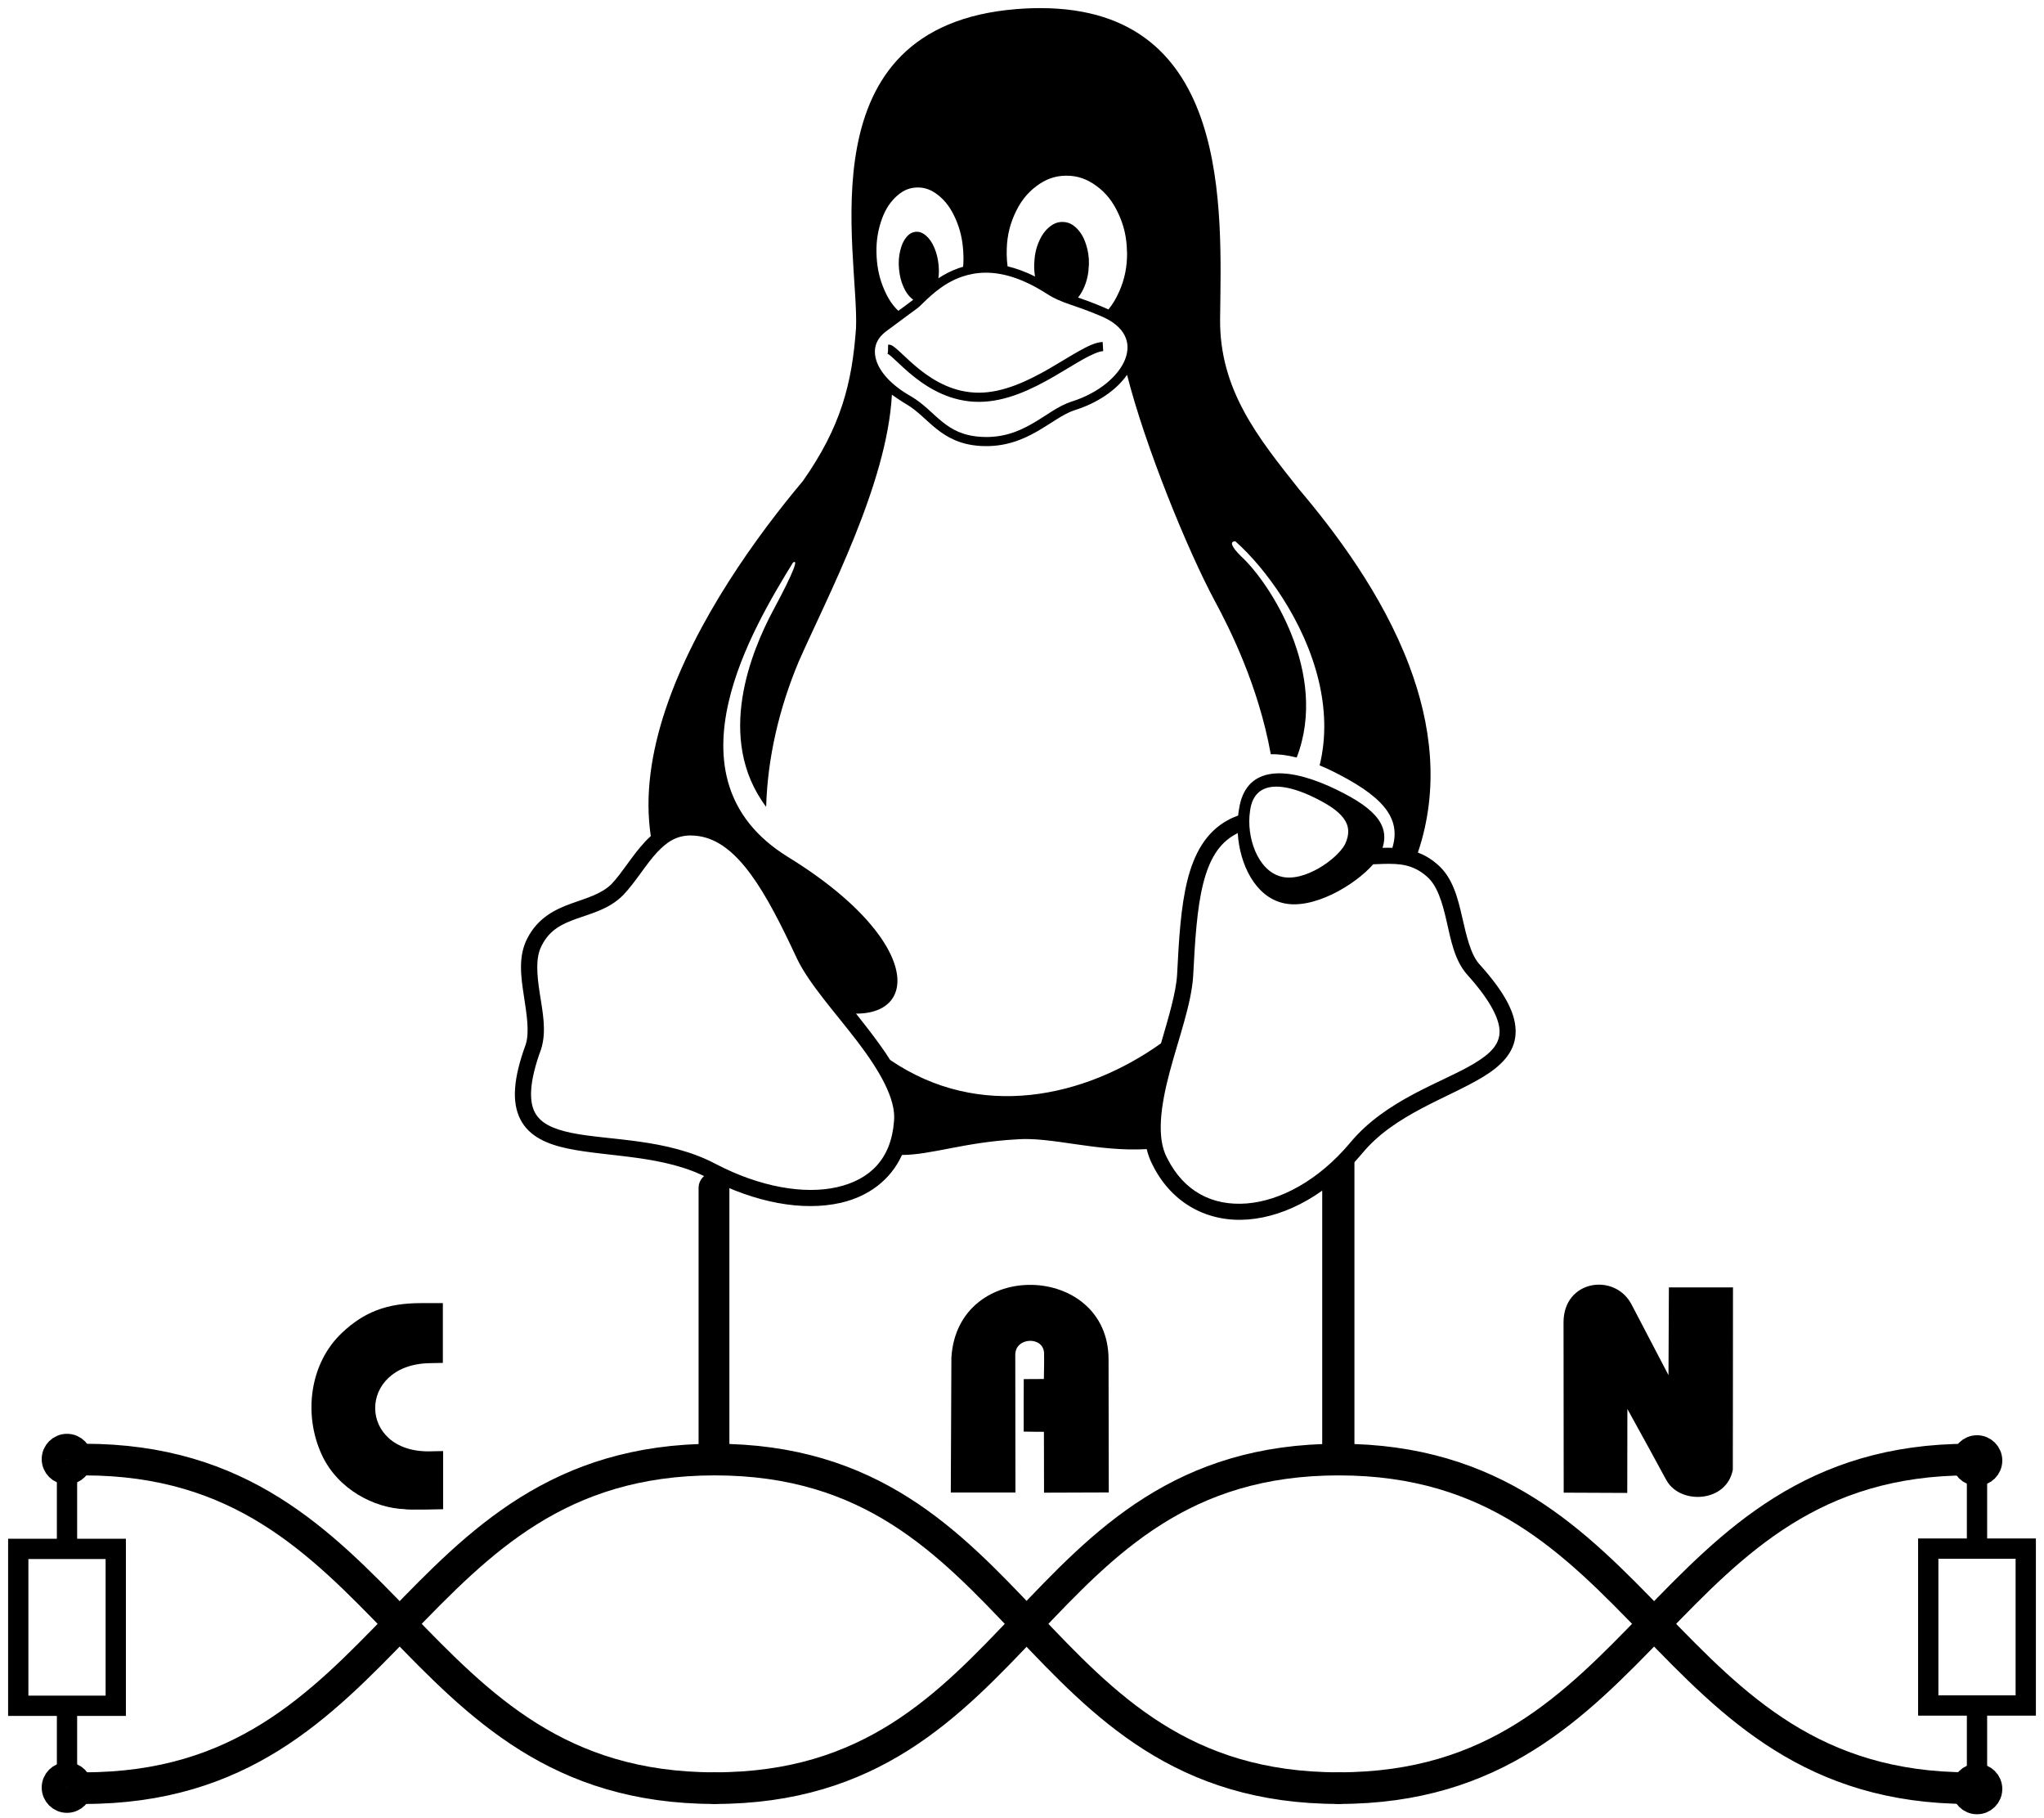 <?xml version="1.0" encoding="UTF-8" standalone="no"?>
<!-- Created with Inkscape (http://www.inkscape.org/) -->

<svg
   xmlns:dc="http://purl.org/dc/elements/1.1/"
   xmlns:cc="http://creativecommons.org/ns#"
   xmlns:rdf="http://www.w3.org/1999/02/22-rdf-syntax-ns#"
   xmlns:svg="http://www.w3.org/2000/svg"
   xmlns="http://www.w3.org/2000/svg"
   xmlns:xlink="http://www.w3.org/1999/xlink"
   xmlns:sodipodi="http://sodipodi.sourceforge.net/DTD/sodipodi-0.dtd"
   xmlns:inkscape="http://www.inkscape.org/namespaces/inkscape"
   width="251.973"
   height="224.047"
   id="svg2"
   sodipodi:version="0.32"
   inkscape:version="0.91 r13725"
   sodipodi:docname="SocketCAN-logo-bw.svg"
   inkscape:output_extension="org.inkscape.output.svg.inkscape"
   version="1.0"
   inkscape:export-filename="/home/hartko/pics/Tux/SocketCAN-test-yellow-CiA-Logo-60dpi.png"
   inkscape:export-xdpi="60"
   inkscape:export-ydpi="60">
  <title
     id="title14415">SocketCAN Logo (black &amp; white remix)</title>
  <defs
     id="defs4">
    <inkscape:perspective
       sodipodi:type="inkscape:persp3d"
       inkscape:vp_x="0 : 526.18109 : 1"
       inkscape:vp_y="0 : 1000 : 0"
       inkscape:vp_z="744.09448 : 526.18109 : 1"
       inkscape:persp3d-origin="372.04724 : 350.78739 : 1"
       id="perspective10" />
    <radialGradient
       r="165.383"
       fy="352.448"
       fx="183.535"
       cy="352.448"
       cx="183.535"
       gradientTransform="matrix(0.233,0,0,0.113,276.09,123.643)"
       gradientUnits="userSpaceOnUse"
       id="r1"
       xlink:href="#l1" />
    <radialGradient
       id="radialGradient4228"
       r="165.383"
       fy="352.448"
       fx="183.535"
       cy="352.448"
       cx="183.535"
       gradientTransform="matrix(1,0,0,0.284,0,252.516)"
       gradientUnits="userSpaceOnUse"
       xlink:href="#l1" />
    <radialGradient
       id="radialGradient4226"
       r="165.383"
       fy="352.448"
       fx="183.535"
       cy="352.448"
       cx="183.535"
       gradientTransform="matrix(1,0,0,0.284,0,252.516)"
       gradientUnits="userSpaceOnUse"
       xlink:href="#l1" />
    <radialGradient
       id="radialGradient4224"
       gradientUnits="userSpaceOnUse"
       gradientTransform="matrix(1,0,0,0.284,0,252.516)"
       r="165.383"
       fy="352.448"
       fx="183.535"
       cy="352.448"
       cx="183.535"
       xlink:href="#l1" />
    <marker
       id="marker4220"
       orient="auto"
       markerHeight="3"
       markerWidth="4"
       markerUnits="strokeWidth"
       refY="5"
       refX="10"
       viewBox="0 0 10 10">
      <path
         id="path4222"
         d="M 10,0 0,5 10,10 10,0 z"
         inkscape:connector-curvature="0" />
    </marker>
    <marker
       id="marker4216"
       orient="auto"
       markerHeight="3"
       markerWidth="4"
       markerUnits="strokeWidth"
       refY="5"
       refX="0"
       viewBox="0 0 10 10">
      <path
         id="path4218"
         d="M 0,0 10,5 0,10 0,0 z"
         inkscape:connector-curvature="0" />
    </marker>
    <linearGradient
       id="l1">
      <stop
         id="stop4212"
         offset="0"
         style="stop-color:#000000;stop-opacity:0.502" />
      <stop
         id="stop4214"
         offset="1"
         style="stop-color:#000000;stop-opacity:0" />
    </linearGradient>
    <inkscape:perspective
       id="perspective5989"
       inkscape:persp3d-origin="167.02499 : 131.09667 : 1"
       inkscape:vp_z="334.04999 : 196.645 : 1"
       inkscape:vp_y="0 : 1000 : 0"
       inkscape:vp_x="0 : 196.645 : 1"
       sodipodi:type="inkscape:persp3d" />
    <radialGradient
       inkscape:collect="always"
       xlink:href="#l1"
       id="radialGradient6893"
       gradientUnits="userSpaceOnUse"
       gradientTransform="matrix(1,0,0,0.284,0,252.516)"
       cx="183.535"
       cy="352.448"
       fx="183.535"
       fy="352.448"
       r="165.383" />
    <radialGradient
       inkscape:collect="always"
       xlink:href="#l1"
       id="radialGradient11178"
       gradientUnits="userSpaceOnUse"
       gradientTransform="matrix(1,0,0,0.284,0,252.516)"
       cx="183.535"
       cy="352.448"
       fx="183.535"
       fy="352.448"
       r="165.383" />
    <radialGradient
       inkscape:collect="always"
       xlink:href="#l1"
       id="radialGradient11180"
       gradientUnits="userSpaceOnUse"
       gradientTransform="matrix(1,0,0,0.284,0,252.516)"
       cx="183.535"
       cy="352.448"
       fx="183.535"
       fy="352.448"
       r="165.383" />
    <linearGradient
       inkscape:collect="always"
       xlink:href="#1"
       id="linearGradient11182"
       gradientUnits="userSpaceOnUse"
       x1="137.742"
       y1="108.994"
       x2="203.998"
       y2="108.994" />
    <linearGradient
       inkscape:collect="always"
       xlink:href="#2"
       id="linearGradient11184"
       gradientUnits="userSpaceOnUse"
       x1="137.693"
       y1="108.988"
       x2="203.953"
       y2="108.988" />
    <linearGradient
       inkscape:collect="always"
       xlink:href="#3"
       id="linearGradient11186"
       gradientUnits="userSpaceOnUse"
       x1="137.645"
       y1="108.983"
       x2="203.909"
       y2="108.983" />
    <linearGradient
       inkscape:collect="always"
       xlink:href="#4"
       id="linearGradient11188"
       gradientUnits="userSpaceOnUse"
       x1="137.596"
       y1="108.978"
       x2="203.865"
       y2="108.978" />
    <linearGradient
       inkscape:collect="always"
       xlink:href="#5"
       id="linearGradient11190"
       gradientUnits="userSpaceOnUse"
       x1="137.548"
       y1="108.973"
       x2="203.822"
       y2="108.973" />
    <linearGradient
       inkscape:collect="always"
       xlink:href="#6"
       id="linearGradient11192"
       gradientUnits="userSpaceOnUse"
       x1="137.499"
       y1="108.968"
       x2="203.779"
       y2="108.968" />
    <linearGradient
       inkscape:collect="always"
       xlink:href="#7"
       id="linearGradient11194"
       gradientUnits="userSpaceOnUse"
       x1="137.451"
       y1="108.964"
       x2="203.737"
       y2="108.964" />
    <linearGradient
       inkscape:collect="always"
       xlink:href="#8"
       id="linearGradient11196"
       gradientUnits="userSpaceOnUse"
       x1="137.403"
       y1="108.96"
       x2="203.696"
       y2="108.96" />
    <linearGradient
       inkscape:collect="always"
       xlink:href="#9"
       id="linearGradient11198"
       gradientUnits="userSpaceOnUse"
       x1="137.354"
       y1="108.956"
       x2="203.655"
       y2="108.956" />
    <linearGradient
       inkscape:collect="always"
       xlink:href="#10"
       id="linearGradient11200"
       gradientUnits="userSpaceOnUse"
       x1="137.306"
       y1="108.953"
       x2="203.615"
       y2="108.953" />
    <linearGradient
       inkscape:collect="always"
       xlink:href="#11"
       id="linearGradient11202"
       gradientUnits="userSpaceOnUse"
       x1="137.257"
       y1="108.949"
       x2="203.576"
       y2="108.949" />
    <linearGradient
       inkscape:collect="always"
       xlink:href="#12"
       id="linearGradient11204"
       gradientUnits="userSpaceOnUse"
       x1="137.209"
       y1="108.947"
       x2="203.537"
       y2="108.947" />
    <linearGradient
       inkscape:collect="always"
       xlink:href="#13"
       id="linearGradient11206"
       gradientUnits="userSpaceOnUse"
       x1="137.16"
       y1="108.944"
       x2="203.499"
       y2="108.944" />
    <linearGradient
       inkscape:collect="always"
       xlink:href="#14"
       id="linearGradient11208"
       gradientUnits="userSpaceOnUse"
       x1="137.112"
       y1="108.942"
       x2="203.461"
       y2="108.942" />
    <linearGradient
       inkscape:collect="always"
       xlink:href="#15"
       id="linearGradient11210"
       gradientUnits="userSpaceOnUse"
       x1="137.063"
       y1="108.94"
       x2="203.425"
       y2="108.94" />
    <linearGradient
       inkscape:collect="always"
       xlink:href="#16"
       id="linearGradient11212"
       gradientUnits="userSpaceOnUse"
       x1="137.015"
       y1="108.938"
       x2="203.389"
       y2="108.938" />
    <linearGradient
       inkscape:collect="always"
       xlink:href="#17"
       id="linearGradient11214"
       gradientUnits="userSpaceOnUse"
       x1="136.967"
       y1="108.936"
       x2="203.353"
       y2="108.936" />
    <linearGradient
       inkscape:collect="always"
       xlink:href="#18"
       id="linearGradient11216"
       gradientUnits="userSpaceOnUse"
       x1="136.918"
       y1="108.934"
       x2="203.319"
       y2="108.934" />
    <linearGradient
       inkscape:collect="always"
       xlink:href="#19"
       id="linearGradient11218"
       gradientUnits="userSpaceOnUse"
       x1="136.87"
       y1="108.933"
       x2="203.284"
       y2="108.933" />
    <linearGradient
       inkscape:collect="always"
       xlink:href="#20"
       id="linearGradient11220"
       gradientUnits="userSpaceOnUse"
       x1="136.821"
       y1="108.931"
       x2="203.251"
       y2="108.931" />
    <radialGradient
       inkscape:collect="always"
       xlink:href="#l1"
       id="radialGradient12109"
       gradientUnits="userSpaceOnUse"
       gradientTransform="matrix(0.233,0,0,0.113,73.869,123.156)"
       cx="183.535"
       cy="352.448"
       fx="183.535"
       fy="352.448"
       r="165.383" />
    <radialGradient
       inkscape:collect="always"
       xlink:href="#l1"
       id="radialGradient12112"
       gradientUnits="userSpaceOnUse"
       gradientTransform="matrix(0.227,0,0,0.113,131.864,123.357)"
       cx="183.535"
       cy="352.448"
       fx="183.535"
       fy="352.448"
       r="165.383" />
    <linearGradient
       inkscape:collect="always"
       xlink:href="#1"
       id="linearGradient15760"
       gradientUnits="userSpaceOnUse"
       x1="137.742"
       y1="108.994"
       x2="203.998"
       y2="108.994" />
    <linearGradient
       inkscape:collect="always"
       xlink:href="#2"
       id="linearGradient15762"
       gradientUnits="userSpaceOnUse"
       x1="137.693"
       y1="108.988"
       x2="203.953"
       y2="108.988" />
    <linearGradient
       inkscape:collect="always"
       xlink:href="#3"
       id="linearGradient15764"
       gradientUnits="userSpaceOnUse"
       x1="137.645"
       y1="108.983"
       x2="203.909"
       y2="108.983" />
    <linearGradient
       inkscape:collect="always"
       xlink:href="#4"
       id="linearGradient15766"
       gradientUnits="userSpaceOnUse"
       x1="137.596"
       y1="108.978"
       x2="203.865"
       y2="108.978" />
    <linearGradient
       inkscape:collect="always"
       xlink:href="#5"
       id="linearGradient15768"
       gradientUnits="userSpaceOnUse"
       x1="137.548"
       y1="108.973"
       x2="203.822"
       y2="108.973" />
    <linearGradient
       inkscape:collect="always"
       xlink:href="#6"
       id="linearGradient15770"
       gradientUnits="userSpaceOnUse"
       x1="137.499"
       y1="108.968"
       x2="203.779"
       y2="108.968" />
    <linearGradient
       inkscape:collect="always"
       xlink:href="#7"
       id="linearGradient15772"
       gradientUnits="userSpaceOnUse"
       x1="137.451"
       y1="108.964"
       x2="203.737"
       y2="108.964" />
    <linearGradient
       inkscape:collect="always"
       xlink:href="#8"
       id="linearGradient15774"
       gradientUnits="userSpaceOnUse"
       x1="137.403"
       y1="108.96"
       x2="203.696"
       y2="108.96" />
    <linearGradient
       inkscape:collect="always"
       xlink:href="#9"
       id="linearGradient15776"
       gradientUnits="userSpaceOnUse"
       x1="137.354"
       y1="108.956"
       x2="203.655"
       y2="108.956" />
    <linearGradient
       inkscape:collect="always"
       xlink:href="#10"
       id="linearGradient15778"
       gradientUnits="userSpaceOnUse"
       x1="137.306"
       y1="108.953"
       x2="203.615"
       y2="108.953" />
    <linearGradient
       inkscape:collect="always"
       xlink:href="#11"
       id="linearGradient15780"
       gradientUnits="userSpaceOnUse"
       x1="137.257"
       y1="108.949"
       x2="203.576"
       y2="108.949" />
    <linearGradient
       inkscape:collect="always"
       xlink:href="#12"
       id="linearGradient15782"
       gradientUnits="userSpaceOnUse"
       x1="137.209"
       y1="108.947"
       x2="203.537"
       y2="108.947" />
    <linearGradient
       inkscape:collect="always"
       xlink:href="#13"
       id="linearGradient15784"
       gradientUnits="userSpaceOnUse"
       x1="137.16"
       y1="108.944"
       x2="203.499"
       y2="108.944" />
    <linearGradient
       inkscape:collect="always"
       xlink:href="#14"
       id="linearGradient15786"
       gradientUnits="userSpaceOnUse"
       x1="137.112"
       y1="108.942"
       x2="203.461"
       y2="108.942" />
    <linearGradient
       inkscape:collect="always"
       xlink:href="#15"
       id="linearGradient15788"
       gradientUnits="userSpaceOnUse"
       x1="137.063"
       y1="108.94"
       x2="203.425"
       y2="108.94" />
    <linearGradient
       inkscape:collect="always"
       xlink:href="#16"
       id="linearGradient15790"
       gradientUnits="userSpaceOnUse"
       x1="137.015"
       y1="108.938"
       x2="203.389"
       y2="108.938" />
    <linearGradient
       inkscape:collect="always"
       xlink:href="#17"
       id="linearGradient15792"
       gradientUnits="userSpaceOnUse"
       x1="136.967"
       y1="108.936"
       x2="203.353"
       y2="108.936" />
    <linearGradient
       inkscape:collect="always"
       xlink:href="#18"
       id="linearGradient15794"
       gradientUnits="userSpaceOnUse"
       x1="136.918"
       y1="108.934"
       x2="203.319"
       y2="108.934" />
    <linearGradient
       inkscape:collect="always"
       xlink:href="#19"
       id="linearGradient15796"
       gradientUnits="userSpaceOnUse"
       x1="136.87"
       y1="108.933"
       x2="203.284"
       y2="108.933" />
    <linearGradient
       inkscape:collect="always"
       xlink:href="#20"
       id="linearGradient15798"
       gradientUnits="userSpaceOnUse"
       x1="136.821"
       y1="108.931"
       x2="203.251"
       y2="108.931" />
    <marker
       orient="auto"
       markerHeight="3"
       markerWidth="4"
       markerUnits="strokeWidth"
       refY="5"
       refX="10"
       viewBox="0 0 10 10"
       id="ArrowStart">
      <path
         id="path18274"
         d="M 10,0 0,5 10,10 10,0 z"
         inkscape:connector-curvature="0" />
    </marker>
    <marker
       orient="auto"
       markerHeight="3"
       markerWidth="4"
       markerUnits="strokeWidth"
       refY="5"
       refX="0"
       viewBox="0 0 10 10"
       id="ArrowEnd">
      <path
         id="path18271"
         d="M 0,0 10,5 0,10 0,0 z"
         inkscape:connector-curvature="0" />
    </marker>
    <inkscape:perspective
       id="perspective18387"
       inkscape:persp3d-origin="149.0425 : 78.612666 : 1"
       inkscape:vp_z="298.08499 : 117.919 : 1"
       inkscape:vp_y="0 : 1000 : 0"
       inkscape:vp_x="0 : 117.919 : 1"
       sodipodi:type="inkscape:persp3d" />
    <linearGradient
       inkscape:collect="always"
       xlink:href="#1"
       id="linearGradient25969"
       gradientUnits="userSpaceOnUse"
       x1="137.742"
       y1="108.994"
       x2="203.998"
       y2="108.994" />
    <linearGradient
       inkscape:collect="always"
       xlink:href="#2"
       id="linearGradient25971"
       gradientUnits="userSpaceOnUse"
       x1="137.693"
       y1="108.988"
       x2="203.953"
       y2="108.988" />
    <linearGradient
       inkscape:collect="always"
       xlink:href="#3"
       id="linearGradient25973"
       gradientUnits="userSpaceOnUse"
       x1="137.645"
       y1="108.983"
       x2="203.909"
       y2="108.983" />
    <linearGradient
       inkscape:collect="always"
       xlink:href="#4"
       id="linearGradient25975"
       gradientUnits="userSpaceOnUse"
       x1="137.596"
       y1="108.978"
       x2="203.865"
       y2="108.978" />
    <linearGradient
       inkscape:collect="always"
       xlink:href="#5"
       id="linearGradient25977"
       gradientUnits="userSpaceOnUse"
       x1="137.548"
       y1="108.973"
       x2="203.822"
       y2="108.973" />
    <linearGradient
       inkscape:collect="always"
       xlink:href="#6"
       id="linearGradient25979"
       gradientUnits="userSpaceOnUse"
       x1="137.499"
       y1="108.968"
       x2="203.779"
       y2="108.968" />
    <linearGradient
       inkscape:collect="always"
       xlink:href="#7"
       id="linearGradient25981"
       gradientUnits="userSpaceOnUse"
       x1="137.451"
       y1="108.964"
       x2="203.737"
       y2="108.964" />
    <linearGradient
       inkscape:collect="always"
       xlink:href="#8"
       id="linearGradient25983"
       gradientUnits="userSpaceOnUse"
       x1="137.403"
       y1="108.96"
       x2="203.696"
       y2="108.96" />
    <linearGradient
       inkscape:collect="always"
       xlink:href="#9"
       id="linearGradient25985"
       gradientUnits="userSpaceOnUse"
       x1="137.354"
       y1="108.956"
       x2="203.655"
       y2="108.956" />
    <linearGradient
       inkscape:collect="always"
       xlink:href="#10"
       id="linearGradient25987"
       gradientUnits="userSpaceOnUse"
       x1="137.306"
       y1="108.953"
       x2="203.615"
       y2="108.953" />
    <linearGradient
       inkscape:collect="always"
       xlink:href="#11"
       id="linearGradient25989"
       gradientUnits="userSpaceOnUse"
       x1="137.257"
       y1="108.949"
       x2="203.576"
       y2="108.949" />
    <linearGradient
       inkscape:collect="always"
       xlink:href="#12"
       id="linearGradient25991"
       gradientUnits="userSpaceOnUse"
       x1="137.209"
       y1="108.947"
       x2="203.537"
       y2="108.947" />
    <linearGradient
       inkscape:collect="always"
       xlink:href="#13"
       id="linearGradient25993"
       gradientUnits="userSpaceOnUse"
       x1="137.16"
       y1="108.944"
       x2="203.499"
       y2="108.944" />
    <linearGradient
       inkscape:collect="always"
       xlink:href="#14"
       id="linearGradient25995"
       gradientUnits="userSpaceOnUse"
       x1="137.112"
       y1="108.942"
       x2="203.461"
       y2="108.942" />
    <linearGradient
       inkscape:collect="always"
       xlink:href="#15"
       id="linearGradient25997"
       gradientUnits="userSpaceOnUse"
       x1="137.063"
       y1="108.94"
       x2="203.425"
       y2="108.94" />
    <linearGradient
       inkscape:collect="always"
       xlink:href="#16"
       id="linearGradient25999"
       gradientUnits="userSpaceOnUse"
       x1="137.015"
       y1="108.938"
       x2="203.389"
       y2="108.938" />
    <linearGradient
       inkscape:collect="always"
       xlink:href="#17"
       id="linearGradient26001"
       gradientUnits="userSpaceOnUse"
       x1="136.967"
       y1="108.936"
       x2="203.353"
       y2="108.936" />
    <linearGradient
       inkscape:collect="always"
       xlink:href="#18"
       id="linearGradient26003"
       gradientUnits="userSpaceOnUse"
       x1="136.918"
       y1="108.934"
       x2="203.319"
       y2="108.934" />
    <linearGradient
       inkscape:collect="always"
       xlink:href="#19"
       id="linearGradient26005"
       gradientUnits="userSpaceOnUse"
       x1="136.87"
       y1="108.933"
       x2="203.284"
       y2="108.933" />
    <linearGradient
       inkscape:collect="always"
       xlink:href="#20"
       id="linearGradient26007"
       gradientUnits="userSpaceOnUse"
       x1="136.821"
       y1="108.931"
       x2="203.251"
       y2="108.931" />
    <linearGradient
       inkscape:collect="always"
       xlink:href="#1"
       id="linearGradient45797"
       gradientUnits="userSpaceOnUse"
       x1="137.742"
       y1="108.994"
       x2="203.998"
       y2="108.994" />
    <linearGradient
       inkscape:collect="always"
       xlink:href="#2"
       id="linearGradient45799"
       gradientUnits="userSpaceOnUse"
       x1="137.693"
       y1="108.988"
       x2="203.953"
       y2="108.988" />
    <linearGradient
       inkscape:collect="always"
       xlink:href="#3"
       id="linearGradient45801"
       gradientUnits="userSpaceOnUse"
       x1="137.645"
       y1="108.983"
       x2="203.909"
       y2="108.983" />
    <linearGradient
       inkscape:collect="always"
       xlink:href="#4"
       id="linearGradient45803"
       gradientUnits="userSpaceOnUse"
       x1="137.596"
       y1="108.978"
       x2="203.865"
       y2="108.978" />
    <linearGradient
       inkscape:collect="always"
       xlink:href="#5"
       id="linearGradient45805"
       gradientUnits="userSpaceOnUse"
       x1="137.548"
       y1="108.973"
       x2="203.822"
       y2="108.973" />
    <linearGradient
       inkscape:collect="always"
       xlink:href="#6"
       id="linearGradient45807"
       gradientUnits="userSpaceOnUse"
       x1="137.499"
       y1="108.968"
       x2="203.779"
       y2="108.968" />
    <linearGradient
       inkscape:collect="always"
       xlink:href="#7"
       id="linearGradient45809"
       gradientUnits="userSpaceOnUse"
       x1="137.451"
       y1="108.964"
       x2="203.737"
       y2="108.964" />
    <linearGradient
       inkscape:collect="always"
       xlink:href="#8"
       id="linearGradient45811"
       gradientUnits="userSpaceOnUse"
       x1="137.403"
       y1="108.96"
       x2="203.696"
       y2="108.96" />
    <linearGradient
       inkscape:collect="always"
       xlink:href="#9"
       id="linearGradient45813"
       gradientUnits="userSpaceOnUse"
       x1="137.354"
       y1="108.956"
       x2="203.655"
       y2="108.956" />
    <linearGradient
       inkscape:collect="always"
       xlink:href="#10"
       id="linearGradient45815"
       gradientUnits="userSpaceOnUse"
       x1="137.306"
       y1="108.953"
       x2="203.615"
       y2="108.953" />
    <linearGradient
       inkscape:collect="always"
       xlink:href="#11"
       id="linearGradient45817"
       gradientUnits="userSpaceOnUse"
       x1="137.257"
       y1="108.949"
       x2="203.576"
       y2="108.949" />
    <linearGradient
       inkscape:collect="always"
       xlink:href="#12"
       id="linearGradient45819"
       gradientUnits="userSpaceOnUse"
       x1="137.209"
       y1="108.947"
       x2="203.537"
       y2="108.947" />
    <linearGradient
       inkscape:collect="always"
       xlink:href="#13"
       id="linearGradient45821"
       gradientUnits="userSpaceOnUse"
       x1="137.16"
       y1="108.944"
       x2="203.499"
       y2="108.944" />
    <linearGradient
       inkscape:collect="always"
       xlink:href="#14"
       id="linearGradient45823"
       gradientUnits="userSpaceOnUse"
       x1="137.112"
       y1="108.942"
       x2="203.461"
       y2="108.942" />
    <linearGradient
       inkscape:collect="always"
       xlink:href="#15"
       id="linearGradient45825"
       gradientUnits="userSpaceOnUse"
       x1="137.063"
       y1="108.94"
       x2="203.425"
       y2="108.94" />
    <linearGradient
       inkscape:collect="always"
       xlink:href="#16"
       id="linearGradient45827"
       gradientUnits="userSpaceOnUse"
       x1="137.015"
       y1="108.938"
       x2="203.389"
       y2="108.938" />
    <linearGradient
       inkscape:collect="always"
       xlink:href="#17"
       id="linearGradient45829"
       gradientUnits="userSpaceOnUse"
       x1="136.967"
       y1="108.936"
       x2="203.353"
       y2="108.936" />
    <linearGradient
       inkscape:collect="always"
       xlink:href="#18"
       id="linearGradient45831"
       gradientUnits="userSpaceOnUse"
       x1="136.918"
       y1="108.934"
       x2="203.319"
       y2="108.934" />
    <linearGradient
       inkscape:collect="always"
       xlink:href="#19"
       id="linearGradient45833"
       gradientUnits="userSpaceOnUse"
       x1="136.87"
       y1="108.933"
       x2="203.284"
       y2="108.933" />
    <linearGradient
       inkscape:collect="always"
       xlink:href="#20"
       id="linearGradient45835"
       gradientUnits="userSpaceOnUse"
       x1="136.821"
       y1="108.931"
       x2="203.251"
       y2="108.931" />
    <radialGradient
       inkscape:collect="always"
       xlink:href="#l1"
       id="radialGradient8676"
       gradientUnits="userSpaceOnUse"
       gradientTransform="matrix(0.233,0,0,0.113,124.122,123.156)"
       cx="183.535"
       cy="352.448"
       fx="183.535"
       fy="352.448"
       r="165.383" />
    <radialGradient
       inkscape:collect="always"
       xlink:href="#l1"
       id="radialGradient8679"
       gradientUnits="userSpaceOnUse"
       gradientTransform="matrix(0.227,0,0,0.113,182.117,123.357)"
       cx="183.535"
       cy="352.448"
       fx="183.535"
       fy="352.448"
       r="165.383" />
    <radialGradient
       inkscape:collect="always"
       xlink:href="#l1"
       id="radialGradient9555"
       gradientUnits="userSpaceOnUse"
       gradientTransform="matrix(0.233,0,0,0.113,276.507,123.156)"
       cx="183.535"
       cy="352.448"
       fx="183.535"
       fy="352.448"
       r="165.383" />
    <radialGradient
       inkscape:collect="always"
       xlink:href="#l1"
       id="radialGradient9558"
       gradientUnits="userSpaceOnUse"
       gradientTransform="matrix(0.227,0,0,0.113,334.502,123.357)"
       cx="183.535"
       cy="352.448"
       fx="183.535"
       fy="352.448"
       r="165.383" />
    <radialGradient
       inkscape:collect="always"
       xlink:href="#l1"
       id="radialGradient10434"
       gradientUnits="userSpaceOnUse"
       gradientTransform="matrix(0.233,0,0,0.113,430.861,123.156)"
       cx="183.535"
       cy="352.448"
       fx="183.535"
       fy="352.448"
       r="165.383" />
    <radialGradient
       inkscape:collect="always"
       xlink:href="#l1"
       id="radialGradient10437"
       gradientUnits="userSpaceOnUse"
       gradientTransform="matrix(0.227,0,0,0.113,488.856,123.357)"
       cx="183.535"
       cy="352.448"
       fx="183.535"
       fy="352.448"
       r="165.383" />
    <inkscape:perspective
       id="perspective11556"
       inkscape:persp3d-origin="73 : 24.333333 : 1"
       inkscape:vp_z="146 : 36.5 : 1"
       inkscape:vp_y="0 : 1000 : 0"
       inkscape:vp_x="0 : 36.5 : 1"
       sodipodi:type="inkscape:persp3d" />
    <radialGradient
       inkscape:collect="always"
       xlink:href="#l1"
       id="radialGradient31040"
       gradientUnits="userSpaceOnUse"
       gradientTransform="matrix(0.227,0,0,0.113,182.117,123.357)"
       cx="183.535"
       cy="352.448"
       fx="183.535"
       fy="352.448"
       r="165.383" />
    <radialGradient
       inkscape:collect="always"
       xlink:href="#l1"
       id="radialGradient31042"
       gradientUnits="userSpaceOnUse"
       gradientTransform="matrix(0.233,0,0,0.113,124.122,123.156)"
       cx="183.535"
       cy="352.448"
       fx="183.535"
       fy="352.448"
       r="165.383" />
    <linearGradient
       inkscape:collect="always"
       xlink:href="#1"
       id="linearGradient31044"
       gradientUnits="userSpaceOnUse"
       x1="137.742"
       y1="108.994"
       x2="203.998"
       y2="108.994" />
    <linearGradient
       inkscape:collect="always"
       xlink:href="#2"
       id="linearGradient31046"
       gradientUnits="userSpaceOnUse"
       x1="137.693"
       y1="108.988"
       x2="203.953"
       y2="108.988" />
    <linearGradient
       inkscape:collect="always"
       xlink:href="#3"
       id="linearGradient31048"
       gradientUnits="userSpaceOnUse"
       x1="137.645"
       y1="108.983"
       x2="203.909"
       y2="108.983" />
    <linearGradient
       inkscape:collect="always"
       xlink:href="#4"
       id="linearGradient31050"
       gradientUnits="userSpaceOnUse"
       x1="137.596"
       y1="108.978"
       x2="203.865"
       y2="108.978" />
    <linearGradient
       inkscape:collect="always"
       xlink:href="#5"
       id="linearGradient31052"
       gradientUnits="userSpaceOnUse"
       x1="137.548"
       y1="108.973"
       x2="203.822"
       y2="108.973" />
    <linearGradient
       inkscape:collect="always"
       xlink:href="#6"
       id="linearGradient31054"
       gradientUnits="userSpaceOnUse"
       x1="137.499"
       y1="108.968"
       x2="203.779"
       y2="108.968" />
    <linearGradient
       inkscape:collect="always"
       xlink:href="#7"
       id="linearGradient31056"
       gradientUnits="userSpaceOnUse"
       x1="137.451"
       y1="108.964"
       x2="203.737"
       y2="108.964" />
    <linearGradient
       inkscape:collect="always"
       xlink:href="#8"
       id="linearGradient31058"
       gradientUnits="userSpaceOnUse"
       x1="137.403"
       y1="108.96"
       x2="203.696"
       y2="108.96" />
    <linearGradient
       inkscape:collect="always"
       xlink:href="#9"
       id="linearGradient31060"
       gradientUnits="userSpaceOnUse"
       x1="137.354"
       y1="108.956"
       x2="203.655"
       y2="108.956" />
    <linearGradient
       inkscape:collect="always"
       xlink:href="#10"
       id="linearGradient31062"
       gradientUnits="userSpaceOnUse"
       x1="137.306"
       y1="108.953"
       x2="203.615"
       y2="108.953" />
    <linearGradient
       inkscape:collect="always"
       xlink:href="#11"
       id="linearGradient31064"
       gradientUnits="userSpaceOnUse"
       x1="137.257"
       y1="108.949"
       x2="203.576"
       y2="108.949" />
    <linearGradient
       inkscape:collect="always"
       xlink:href="#12"
       id="linearGradient31066"
       gradientUnits="userSpaceOnUse"
       x1="137.209"
       y1="108.947"
       x2="203.537"
       y2="108.947" />
    <linearGradient
       inkscape:collect="always"
       xlink:href="#13"
       id="linearGradient31068"
       gradientUnits="userSpaceOnUse"
       x1="137.16"
       y1="108.944"
       x2="203.499"
       y2="108.944" />
    <linearGradient
       inkscape:collect="always"
       xlink:href="#14"
       id="linearGradient31070"
       gradientUnits="userSpaceOnUse"
       x1="137.112"
       y1="108.942"
       x2="203.461"
       y2="108.942" />
    <linearGradient
       inkscape:collect="always"
       xlink:href="#15"
       id="linearGradient31072"
       gradientUnits="userSpaceOnUse"
       x1="137.063"
       y1="108.94"
       x2="203.425"
       y2="108.94" />
    <linearGradient
       inkscape:collect="always"
       xlink:href="#16"
       id="linearGradient31074"
       gradientUnits="userSpaceOnUse"
       x1="137.015"
       y1="108.938"
       x2="203.389"
       y2="108.938" />
    <linearGradient
       inkscape:collect="always"
       xlink:href="#17"
       id="linearGradient31076"
       gradientUnits="userSpaceOnUse"
       x1="136.967"
       y1="108.936"
       x2="203.353"
       y2="108.936" />
    <linearGradient
       inkscape:collect="always"
       xlink:href="#18"
       id="linearGradient31078"
       gradientUnits="userSpaceOnUse"
       x1="136.918"
       y1="108.934"
       x2="203.319"
       y2="108.934" />
    <linearGradient
       inkscape:collect="always"
       xlink:href="#19"
       id="linearGradient31080"
       gradientUnits="userSpaceOnUse"
       x1="136.87"
       y1="108.933"
       x2="203.284"
       y2="108.933" />
    <linearGradient
       inkscape:collect="always"
       xlink:href="#20"
       id="linearGradient31082"
       gradientUnits="userSpaceOnUse"
       x1="136.821"
       y1="108.931"
       x2="203.251"
       y2="108.931" />
    <radialGradient
       r="165.383"
       fy="352.448"
       fx="183.535"
       cy="352.448"
       cx="183.535"
       gradientTransform="matrix(1,0,0,0.284,0,252.516)"
       gradientUnits="userSpaceOnUse"
       id="radialGradient8183"
       xlink:href="#l1" />
    <radialGradient
       id="radialGradient6408"
       r="165.383"
       fy="352.448"
       fx="183.535"
       cy="352.448"
       cx="183.535"
       gradientTransform="matrix(1,0,0,0.284,0,252.516)"
       gradientUnits="userSpaceOnUse"
       xlink:href="#l1" />
    <radialGradient
       id="radialGradient6406"
       r="165.383"
       fy="352.448"
       fx="183.535"
       cy="352.448"
       cx="183.535"
       gradientTransform="matrix(1,0,0,0.284,0,252.516)"
       gradientUnits="userSpaceOnUse"
       xlink:href="#l1" />
    <radialGradient
       id="radialGradient6404"
       gradientUnits="userSpaceOnUse"
       gradientTransform="matrix(1,0,0,0.284,0,252.516)"
       r="165.383"
       fy="352.448"
       fx="183.535"
       cy="352.448"
       cx="183.535"
       xlink:href="#l1" />
    <marker
       id="marker6400"
       orient="auto"
       markerHeight="3"
       markerWidth="4"
       markerUnits="strokeWidth"
       refY="5"
       refX="10"
       viewBox="0 0 10 10">
      <path
         id="path6402"
         d="M 10,0 0,5 10,10 10,0 z"
         inkscape:connector-curvature="0" />
    </marker>
    <marker
       id="marker6396"
       orient="auto"
       markerHeight="3"
       markerWidth="4"
       markerUnits="strokeWidth"
       refY="5"
       refX="0"
       viewBox="0 0 10 10">
      <path
         id="path6398"
         d="M 0,0 10,5 0,10 0,0 z"
         inkscape:connector-curvature="0" />
    </marker>
    <linearGradient
       id="linearGradient8172">
      <stop
         id="stop6392"
         offset="0"
         style="stop-color:#000000;stop-opacity:0.502" />
      <stop
         id="stop6394"
         offset="1"
         style="stop-color:#000000;stop-opacity:0" />
    </linearGradient>
    <inkscape:perspective
       id="perspective8169"
       inkscape:persp3d-origin="167.02499 : 131.09667 : 1"
       inkscape:vp_z="334.04999 : 196.645 : 1"
       inkscape:vp_y="0 : 1000 : 0"
       inkscape:vp_x="0 : 196.645 : 1"
       sodipodi:type="inkscape:persp3d" />
    <radialGradient
       r="165.383"
       fy="352.448"
       fx="183.535"
       cy="352.448"
       cx="183.535"
       gradientTransform="matrix(1,0,0,0.284,0,252.516)"
       gradientUnits="userSpaceOnUse"
       id="radialGradient13648"
       xlink:href="#l1" />
    <radialGradient
       id="radialGradient11873"
       r="165.383"
       fy="352.448"
       fx="183.535"
       cy="352.448"
       cx="183.535"
       gradientTransform="matrix(1,0,0,0.284,0,252.516)"
       gradientUnits="userSpaceOnUse"
       xlink:href="#l1" />
    <radialGradient
       id="radialGradient11871"
       r="165.383"
       fy="352.448"
       fx="183.535"
       cy="352.448"
       cx="183.535"
       gradientTransform="matrix(1,0,0,0.284,0,252.516)"
       gradientUnits="userSpaceOnUse"
       xlink:href="#l1" />
    <radialGradient
       id="radialGradient11869"
       gradientUnits="userSpaceOnUse"
       gradientTransform="matrix(1,0,0,0.284,0,252.516)"
       r="165.383"
       fy="352.448"
       fx="183.535"
       cy="352.448"
       cx="183.535"
       xlink:href="#l1" />
    <marker
       id="marker11865"
       orient="auto"
       markerHeight="3"
       markerWidth="4"
       markerUnits="strokeWidth"
       refY="5"
       refX="10"
       viewBox="0 0 10 10">
      <path
         id="path11867"
         d="M 10,0 0,5 10,10 10,0 z"
         inkscape:connector-curvature="0" />
    </marker>
    <marker
       id="marker11861"
       orient="auto"
       markerHeight="3"
       markerWidth="4"
       markerUnits="strokeWidth"
       refY="5"
       refX="0"
       viewBox="0 0 10 10">
      <path
         id="path11863"
         d="M 0,0 10,5 0,10 0,0 z"
         inkscape:connector-curvature="0" />
    </marker>
    <linearGradient
       id="linearGradient13637">
      <stop
         id="stop11857"
         offset="0"
         style="stop-color:#000000;stop-opacity:0.502" />
      <stop
         id="stop11859"
         offset="1"
         style="stop-color:#000000;stop-opacity:0" />
    </linearGradient>
    <inkscape:perspective
       id="perspective13634"
       inkscape:persp3d-origin="167.02499 : 131.09667 : 1"
       inkscape:vp_z="334.04999 : 196.645 : 1"
       inkscape:vp_y="0 : 1000 : 0"
       inkscape:vp_x="0 : 196.645 : 1"
       sodipodi:type="inkscape:persp3d" />
    <inkscape:perspective
       id="perspective15529"
       inkscape:persp3d-origin="372.04724 : 350.78739 : 1"
       inkscape:vp_z="744.09448 : 526.18109 : 1"
       inkscape:vp_y="0 : 1000 : 0"
       inkscape:vp_x="0 : 526.18109 : 1"
       sodipodi:type="inkscape:persp3d" />
    <radialGradient
       r="165.383"
       fy="352.448"
       fx="183.535"
       cy="352.448"
       cx="183.535"
       gradientTransform="matrix(1,0,0,0.284,0,252.516)"
       gradientUnits="userSpaceOnUse"
       id="radialGradient7103"
       xlink:href="#l1" />
    <radialGradient
       id="radialGradient5328"
       r="165.383"
       fy="352.448"
       fx="183.535"
       cy="352.448"
       cx="183.535"
       gradientTransform="matrix(1,0,0,0.284,0,252.516)"
       gradientUnits="userSpaceOnUse"
       xlink:href="#l1" />
    <radialGradient
       id="radialGradient5326"
       r="165.383"
       fy="352.448"
       fx="183.535"
       cy="352.448"
       cx="183.535"
       gradientTransform="matrix(1,0,0,0.284,0,252.516)"
       gradientUnits="userSpaceOnUse"
       xlink:href="#l1" />
    <radialGradient
       id="radialGradient5324"
       gradientUnits="userSpaceOnUse"
       gradientTransform="matrix(1,0,0,0.284,0,252.516)"
       r="165.383"
       fy="352.448"
       fx="183.535"
       cy="352.448"
       cx="183.535"
       xlink:href="#l1" />
    <marker
       id="marker5320"
       orient="auto"
       markerHeight="3"
       markerWidth="4"
       markerUnits="strokeWidth"
       refY="5"
       refX="10"
       viewBox="0 0 10 10">
      <path
         id="path5322"
         d="M 10,0 0,5 10,10 10,0 z"
         inkscape:connector-curvature="0" />
    </marker>
    <marker
       id="marker5316"
       orient="auto"
       markerHeight="3"
       markerWidth="4"
       markerUnits="strokeWidth"
       refY="5"
       refX="0"
       viewBox="0 0 10 10">
      <path
         id="path5318"
         d="M 0,0 10,5 0,10 0,0 z"
         inkscape:connector-curvature="0" />
    </marker>
    <linearGradient
       id="linearGradient7092">
      <stop
         id="stop5312"
         offset="0"
         style="stop-color:#000000;stop-opacity:0.502" />
      <stop
         id="stop5314"
         offset="1"
         style="stop-color:#000000;stop-opacity:0" />
    </linearGradient>
    <inkscape:perspective
       id="perspective7089"
       inkscape:persp3d-origin="167.02499 : 131.09667 : 1"
       inkscape:vp_z="334.04999 : 196.645 : 1"
       inkscape:vp_y="0 : 1000 : 0"
       inkscape:vp_x="0 : 196.645 : 1"
       sodipodi:type="inkscape:persp3d" />
  </defs>
  <sodipodi:namedview
     id="base"
     pagecolor="#ffffff"
     bordercolor="#666666"
     borderopacity="1.0"
     inkscape:pageopacity="0.0"
     inkscape:pageshadow="2"
     inkscape:zoom="3"
     inkscape:cx="120.4487"
     inkscape:cy="108.69859"
     inkscape:document-units="px"
     inkscape:current-layer="layer1"
     showgrid="false"
     inkscape:window-width="1511"
     inkscape:window-height="955"
     inkscape:window-x="131"
     inkscape:window-y="31"
     fit-margin-top="1"
     fit-margin-right="1"
     fit-margin-bottom="1"
     fit-margin-left="1"
     inkscape:window-maximized="0" />
  <g
     inkscape:label="Ebene 1"
     inkscape:groupmode="layer"
     id="layer1"
     transform="translate(-225.713,-24.863)">
    <path
       id="path154-8"
       inkscape:connector-curvature="0"
       d="m 354.004,25.863 c -0.959,-0.001 -1.959,0.039 -3.002,0.122 -26.364,2.123 -19.372,29.975 -19.763,39.302 -0.481,6.82 -1.864,12.195 -6.555,18.863 -5.511,6.554 -13.27,17.161 -16.946,28.203 -1.734,5.211 -2.56,10.523 -1.798,15.55 -0.239,0.214 -0.466,0.438 -0.682,0.668 -1.618,1.728 -2.813,3.821 -4.146,5.23 -1.245,1.241 -3.018,1.713 -4.966,2.413 -1.949,0.7 -4.09,1.73 -5.389,4.224 0,0 0,0.001 -10e-4,0.001 -0.002,0.004 -0.005,0.007 -0.007,0.013 l 0,0 c -1.176,2.195 -0.827,4.727 -0.467,7.069 0.359,2.343 0.723,4.558 0.24,6.061 -1.542,4.218 -1.74,7.134 -0.653,9.249 1.088,2.121 3.326,3.057 5.855,3.586 5.058,1.057 11.909,0.793 17.308,3.654 l 0.464,-0.875 -0.459,0.878 c 5.78,3.022 11.64,4.095 16.314,3.027 3.39,-0.774 6.141,-2.792 7.554,-5.897 3.657,-0.019 7.669,-1.566 14.096,-1.921 4.361,-0.353 9.808,1.548 16.074,1.2 0.164,0.68 0.4,1.334 0.726,1.955 0.003,0.007 0.007,0.013 0.01,0.02 2.429,4.855 6.94,7.078 11.751,6.697 4.814,-0.379 9.936,-3.219 14.074,-8.145 l -0.76,-0.638 0.766,0.63 c 3.943,-4.783 10.493,-6.767 14.834,-9.386 2.171,-1.31 3.934,-2.948 4.068,-5.33 0.136,-2.379 -1.262,-5.047 -4.475,-8.612 l -0.002,-0.002 c 0,-0.002 -0.002,-0.002 -0.004,-0.004 -1.055,-1.193 -1.559,-3.404 -2.1,-5.76 -0.541,-2.354 -1.146,-4.892 -3.077,-6.537 l 0,0 c -0.004,-0.003 -0.007,-0.007 -0.013,-0.01 l 0,0 c -0.769,-0.67 -1.566,-1.125 -2.371,-1.43 2.686,-7.966 1.632,-15.899 -1.08,-23.067 -3.327,-8.797 -9.137,-16.463 -13.574,-21.707 -4.966,-6.264 -9.823,-12.212 -9.729,-20.996 0.149,-13.405 1.476,-38.267 -22.115,-38.298 l 0,0 z m 3.194,20.654 c 1.34,0 2.481,0.393 3.656,1.245 1.192,0.866 2.053,1.95 2.745,3.464 0.681,1.475 1.008,2.918 1.039,4.631 0,0.045 0,0.083 0.015,0.128 0.012,1.758 -0.289,3.252 -0.957,4.779 -0.381,0.871 -0.818,1.603 -1.341,2.235 -0.178,-0.085 -0.362,-0.167 -0.555,-0.246 l 0,0 c -1.326,-0.568 -2.343,-0.929 -3.191,-1.224 0.308,-0.37 0.564,-0.808 0.789,-1.355 0.341,-0.828 0.507,-1.636 0.539,-2.598 0,-0.039 0.013,-0.071 0.013,-0.116 0.02,-0.924 -0.103,-1.712 -0.371,-2.521 -0.283,-0.847 -0.643,-1.456 -1.162,-1.963 -0.519,-0.507 -1.039,-0.737 -1.66,-0.757 -0.029,-0.002 -0.059,-0.002 -0.088,-0.002 -0.586,0.002 -1.094,0.203 -1.619,0.643 -0.551,0.462 -0.962,1.052 -1.303,1.873 -0.34,0.821 -0.506,1.636 -0.537,2.604 -0.008,0.039 -0.008,0.071 -0.008,0.109 -0.012,0.533 0.022,1.021 0.104,1.494 -1.198,-0.597 -2.327,-1.004 -3.386,-1.256 -0.061,-0.458 -0.095,-0.931 -0.106,-1.425 l 0,-0.135 c -0.019,-1.751 0.27,-3.252 0.943,-4.779 0.673,-1.526 1.507,-2.624 2.681,-3.515 1.174,-0.891 2.329,-1.302 3.694,-1.315 0.023,0.002 0.044,0.002 0.066,0.002 l 0,0 z m -18.323,1.451 c 0.888,0.002 1.683,0.299 2.505,0.956 0.892,0.712 1.565,1.623 2.129,2.905 0.564,1.283 0.866,2.566 0.95,4.08 l 0,0.013 c 0.04,0.636 0.035,1.234 -0.015,1.813 -0.175,0.05 -0.348,0.104 -0.516,0.162 -0.958,0.33 -1.801,0.779 -2.537,1.265 0.072,-0.508 0.083,-1.023 0.027,-1.598 -0.007,-0.032 -0.007,-0.058 -0.007,-0.09 -0.077,-0.763 -0.237,-1.405 -0.507,-2.053 -0.289,-0.673 -0.609,-1.148 -1.033,-1.514 -0.384,-0.332 -0.746,-0.484 -1.145,-0.48 -0.041,0 -0.083,0.002 -0.125,0.006 -0.449,0.038 -0.821,0.256 -1.174,0.686 -0.353,0.43 -0.583,0.962 -0.75,1.668 -0.167,0.706 -0.211,1.398 -0.141,2.194 0,0.032 0.007,0.058 0.007,0.09 0.077,0.77 0.231,1.411 0.507,2.059 0.282,0.667 0.609,1.142 1.033,1.507 0.071,0.061 0.141,0.116 0.211,0.165 -0.44,0.339 -0.65,0.496 -1.011,0.76 -0.231,0.17 -0.507,0.372 -0.828,0.608 -0.699,-0.654 -1.244,-1.477 -1.72,-2.56 -0.564,-1.283 -0.866,-2.566 -0.956,-4.08 l 0,-0.013 c -0.083,-1.514 0.064,-2.816 0.481,-4.163 0.417,-1.347 0.975,-2.322 1.783,-3.124 0.808,-0.802 1.623,-1.206 2.604,-1.257 0.077,-0.003 0.153,-0.005 0.228,-0.005 l 0,0 z m 8.333,10.502 c 2.064,-0.008 4.548,0.669 7.556,2.602 1.848,1.201 3.283,1.302 6.594,2.719 l 0.004,0.002 0.004,0.001 c 1.592,0.653 2.526,1.505 2.983,2.402 0.456,0.896 0.468,1.869 0.085,2.892 -0.764,2.046 -3.203,4.199 -6.627,5.269 l -0.004,0 -0.003,10e-4 c -1.669,0.542 -3.125,1.74 -4.841,2.722 -1.716,0.981 -3.658,1.773 -6.298,1.62 l 0,0 c -2.248,-0.131 -3.592,-0.894 -4.807,-1.871 -1.215,-0.977 -2.274,-2.203 -3.825,-3.114 l -0.004,-0.002 -0.004,-0.002 c -2.497,-1.411 -3.861,-3.044 -4.289,-4.459 -0.428,-1.416 -0.026,-2.624 1.213,-3.552 1.393,-1.044 2.36,-1.754 3.005,-2.227 0.64,-0.47 0.907,-0.646 1.11,-0.842 0.001,-0.002 0.002,-0.002 0.003,-0.002 l 0.001,-0.002 c 1.047,-0.991 2.715,-2.796 5.23,-3.662 0.867,-0.297 1.833,-0.49 2.914,-0.495 l 0,0 z m 14.434,8.536 c -0.892,0.053 -1.823,0.512 -2.909,1.118 -1.087,0.606 -2.309,1.382 -3.632,2.146 -2.647,1.528 -5.695,2.989 -8.724,2.989 -3.034,0 -5.457,-1.401 -7.275,-2.841 -0.909,-0.72 -1.659,-1.446 -2.258,-2.007 -0.3,-0.281 -0.56,-0.52 -0.802,-0.707 -0.242,-0.187 -0.439,-0.372 -0.845,-0.372 l -0.02,0.854 c -0.029,0.286 -0.059,0.277 -0.047,0.285 0.019,0.012 0.113,0.045 0.223,0.129 0.178,0.137 0.426,0.361 0.72,0.636 0.587,0.55 1.368,1.306 2.329,2.068 1.922,1.523 4.595,3.085 7.976,3.085 3.386,0 6.589,-1.583 9.289,-3.14 1.35,-0.779 2.574,-1.556 3.617,-2.138 1.041,-0.582 1.918,-0.947 2.426,-0.978 l -0.068,-1.127 0,0 z m 3.009,4.052 c 2.249,8.865 7.479,21.669 10.842,27.917 1.787,3.315 5.342,10.359 6.877,18.845 0.975,-0.03 2.045,0.111 3.192,0.405 4.017,-10.411 -3.405,-21.625 -6.799,-24.747 -1.37,-1.33 -1.437,-1.925 -0.757,-1.897 3.683,3.256 8.515,9.805 10.273,17.196 0.801,3.371 0.973,6.914 0.111,10.411 0.422,0.175 0.85,0.365 1.282,0.57 6.446,3.139 8.829,5.868 7.684,9.594 -0.378,-0.013 -0.749,-0.012 -1.11,-0.003 -0.035,0.001 -0.067,0.002 -0.102,0.002 0.934,-2.953 -1.135,-5.131 -6.645,-7.624 -5.717,-2.515 -10.271,-2.265 -11.041,2.835 -0.049,0.267 -0.088,0.54 -0.117,0.815 -0.428,0.148 -0.857,0.337 -1.287,0.573 -2.684,1.468 -4.148,4.133 -4.963,7.401 -0.814,3.266 -1.049,7.212 -1.273,11.649 0,0.002 0,0.002 0,0.002 -0.137,2.232 -1.055,5.25 -1.984,8.447 -9.362,6.678 -22.356,9.571 -33.389,2.042 -0.748,-1.183 -1.605,-2.354 -2.488,-3.511 -0.564,-0.738 -1.143,-1.473 -1.719,-2.195 1.132,0.002 2.095,-0.184 2.873,-0.537 0.968,-0.438 1.647,-1.143 1.984,-2.048 0.673,-1.81 -0.003,-4.362 -2.156,-7.276 -2.153,-2.915 -5.8,-6.204 -11.159,-9.489 0,0 -0.001,0 -0.001,-0.001 -3.937,-2.449 -6.139,-5.451 -7.169,-8.711 -1.031,-3.26 -0.886,-6.785 -0.092,-10.265 1.524,-6.68 5.442,-13.177 7.941,-17.253 0.673,-0.495 0.24,0.919 -2.53,6.064 -2.483,4.705 -7.125,15.561 -0.77,24.035 0.17,-6.031 1.61,-12.182 4.028,-17.935 3.522,-7.983 10.888,-21.827 11.473,-32.86 0.302,0.219 1.338,0.918 1.8,1.181 0,10e-4 0.002,10e-4 0.003,0.002 1.351,0.796 2.366,1.959 3.681,3.016 1.317,1.058 2.962,1.973 5.448,2.118 l 0,0 c 2.901,0.168 5.113,-0.731 6.925,-1.767 1.81,-1.034 3.254,-2.179 4.623,-2.626 0.002,-0.001 0.004,-0.001 0.007,-0.002 2.896,-0.904 5.197,-2.506 6.504,-4.373 l 0,0 z m 18.377,50.751 c 1.172,-0.006 2.592,0.385 4.146,1.081 4.182,1.931 5.489,3.585 4.348,6.017 -0.961,1.834 -5.08,4.753 -7.901,3.983 -2.881,-0.744 -4.285,-4.895 -3.816,-8.031 0.249,-2.131 1.453,-3.042 3.223,-3.05 z m -4.732,5.732 c 0.235,3.836 2.134,7.748 5.489,8.594 3.674,0.968 8.969,-2.184 11.205,-4.754 0.444,-0.018 0.881,-0.04 1.305,-0.05 1.961,-0.047 3.605,0.065 5.287,1.535 l 0.006,0.005 0.006,0.005 c 1.292,1.094 1.906,3.162 2.438,5.478 0.533,2.316 0.959,4.84 2.557,6.637 l 0.002,0.003 0.002,0.002 c 3.068,3.406 4.057,5.709 3.973,7.179 -0.084,1.471 -1.146,2.562 -3.111,3.746 -3.93,2.369 -10.89,4.431 -15.334,9.814 -3.861,4.594 -8.568,7.117 -12.713,7.443 -4.146,0.328 -7.724,-1.394 -9.832,-5.625 l -0.004,-0.01 -0.007,-0.009 c -1.308,-2.487 -0.763,-6.416 0.341,-10.559 1.102,-4.144 2.685,-8.396 2.896,-11.853 l 0,-0.006 0,-0.007 c 0.225,-4.429 0.473,-8.297 1.217,-11.282 0.744,-2.985 1.915,-5.006 3.99,-6.142 0.098,-0.053 0.192,-0.103 0.289,-0.15 l 0,0.006 z m -67.411,0.289 c 0.31,10e-4 0.638,0.027 0.987,0.08 2.35,0.356 4.399,1.999 6.373,4.677 1.974,2.678 3.811,6.333 5.7,10.388 l 0.002,0.004 0.002,0.006 c 1.518,3.167 4.72,6.65 7.433,10.203 2.714,3.553 4.814,7.117 4.541,9.848 l -10e-4,0.012 -0.001,0.013 c -0.354,4.655 -2.979,7.188 -7.011,8.11 -4.03,0.92 -9.493,0.002 -14.95,-2.85 -0.002,-0.002 -0.003,-0.002 -0.005,-0.002 -6.037,-3.197 -13.219,-2.881 -17.826,-3.842 -2.304,-0.482 -3.808,-1.205 -4.498,-2.551 -0.69,-1.345 -0.706,-3.688 0.761,-7.688 l 0.007,-0.018 0.006,-0.019 c 0.726,-2.235 0.189,-4.684 -0.163,-6.981 -0.353,-2.297 -0.524,-4.387 0.26,-5.844 l 0.004,-0.007 0.004,-0.007 c 1.004,-1.938 2.478,-2.628 4.306,-3.284 1.829,-0.655 3.997,-1.171 5.708,-2.887 l 0.008,-0.009 0.008,-0.009 c 1.583,-1.67 2.771,-3.763 4.163,-5.248 1.174,-1.253 2.349,-2.084 4.12,-2.097 0.02,0.003 0.041,0.003 0.062,0.002 l 0,0 z" />
    <polygon
       transform="translate(226.109,25.066)"
       style="stroke:#000000;stroke-width:1.096"
       id="rect4404-7"
       points="166.023,142.455 166.023,178.393 163.148,178.393 163.148,144.861 " />
    <path
       style="fill:none;stroke:#000000;stroke-width:3.797;stroke-linecap:butt;stroke-linejoin:miter;stroke-miterlimit:4;stroke-dasharray:none;stroke-opacity:1"
       d="m 313.73,203.969 c 0,-33.197 0,-32.752 0,-32.752 l 0.674,0 0,0"
       id="path18727"
       inkscape:connector-curvature="0" />
    <path
       inkscape:connector-curvature="0"
       style="fill:none;stroke:#000000;stroke-width:2.5;stroke-linecap:butt;stroke-linejoin:miter;stroke-miterlimit:4;stroke-dasharray:none;stroke-opacity:1"
       d="m 469.427,215.482 c 0,-8.776 0,-8.776 0,-8.776"
       id="path23268" />
    <path
       style="fill:none;stroke:#000000;stroke-width:2.5;stroke-linecap:butt;stroke-linejoin:miter;stroke-miterlimit:4;stroke-dasharray:none;stroke-opacity:1"
       d="m 233.973,215.516 c 0,-8.776 0,-8.776 0,-8.776"
       id="path23243"
       inkscape:connector-curvature="0" />
    <a
       id="a5795"
       transform="matrix(-1,0,0,-1,596.137,488.768)"
       style="stroke:#000000;stroke-opacity:1">
      <path
         sodipodi:nodetypes="cz"
         id="path5797"
         d="m 282.311,284.025 c 38.484,0 39.189,-40.493 77.724,-40.493"
         style="fill:none;stroke:#000000;stroke-width:3.899;stroke-linecap:round;stroke-linejoin:miter;stroke-miterlimit:4;stroke-dasharray:none;stroke-opacity:1"
         inkscape:connector-curvature="0" />
    </a>
    <a
       id="a5799"
       transform="matrix(-1,0,0,-1,749.966,488.768)"
       style="stroke:#000000;stroke-opacity:1">
      <path
         sodipodi:nodetypes="cz"
         id="path5801"
         d="m 281.501,284.025 c 38.484,0 39.189,-40.493 77.724,-40.493"
         style="fill:none;stroke:#000000;stroke-width:3.899;stroke-linecap:round;stroke-linejoin:miter;stroke-miterlimit:4;stroke-dasharray:none;stroke-opacity:1"
         inkscape:connector-curvature="0" />
    </a>
    <path
       d="m 275.63,210.857 c -3.752,-0.125 -8.271,-2.421 -10.249,-6.704 -2.306,-4.995 -1.491,-11.308 2.525,-15.063 2.687,-2.513 5.447,-3.623 9.693,-3.627 l 2.707,-0.003 0,7.369 -1.656,0.034 c -8.98,0.182 -8.876,11.051 0.072,10.866 l 1.617,-0.034 0,7.168 c 0,0 -4.361,0.118 -4.71,-0.005 z"
       id="path2468"
       style="fill:#000000;fill-opacity:1"
       inkscape:connector-curvature="0" />
    <path
       d="m 342.996,192.182 c 0.741,-12.304 19.354,-11.675 19.374,0.201 l 0.027,16.412 -7.982,0.028 c 0,0 -0.008,-7.518 -0.013,-7.5 0.018,0.007 -2.484,-0.022 -2.493,-0.027 -0.012,-0.015 0.001,-6.457 0.008,-6.469 0.002,0.005 2.485,-0.009 2.478,-0.013 -0.005,0 0.052,-1.985 0.026,-3.161 -0.047,-2.15 -3.553,-2.021 -3.55,0.174 l 0.02,16.975 -7.97,0 0.075,-16.621 z"
       id="path3328"
       style="fill:#000000;fill-opacity:1"
       inkscape:connector-curvature="0" />
    <path
       d="m 431.163,207.323 c 0,0 -0.019,0.004 -2.233,-4.089 -0.366,-0.676 -2.602,-4.726 -2.602,-4.726 l -0.015,10.347 -7.835,-0.034 c 0,0 -0.018,-20.931 -0.02,-20.986 -0.004,-5.257 6.331,-6.139 8.38,-2.213 l 4.557,8.717 0.05,-10.813 7.901,0 c 0,0 -0.011,22.475 -0.02,22.467 -0.766,4.063 -6.46,4.343 -8.164,1.33 z"
       id="path3326"
       style="fill:#000000;fill-opacity:1"
       inkscape:connector-curvature="0" />
    <a
       id="a5773"
       transform="matrix(-1,0,0,1,596.137,-38.788)"
       style="stroke:#000000;stroke-opacity:1">
      <path
         sodipodi:nodetypes="cz"
         id="path5775"
         d="m 282.311,284.025 c 38.484,0 39.189,-40.493 77.724,-40.493"
         style="fill:none;stroke:#000000;stroke-width:3.899;stroke-linecap:round;stroke-linejoin:miter;stroke-miterlimit:4;stroke-dasharray:none;stroke-opacity:1"
         inkscape:connector-curvature="0" />
    </a>
    <a
       id="a5777"
       transform="matrix(-1,0,0,1,749.966,-38.788)"
       style="stroke:#000000;stroke-opacity:1;stroke-linecap:round">
      <path
         sodipodi:nodetypes="cz"
         id="path5779"
         d="m 281.501,284.025 c 38.484,0 39.189,-40.493 77.724,-40.493"
         style="fill:none;stroke:#000000;stroke-width:3.899;stroke-linecap:round;stroke-linejoin:miter;stroke-miterlimit:4;stroke-dasharray:none;stroke-opacity:1"
         inkscape:connector-curvature="0" />
    </a>
    <a
       id="a5781"
       transform="translate(31.515,-38.788)"
       style="stroke:#000000;stroke-opacity:1;stroke-linecap:round">
      <path
         sodipodi:nodetypes="cz"
         id="path5783"
         d="m 282.311,284.025 c 38.484,0 38.379,-40.493 76.915,-40.493"
         style="fill:none;stroke:#000000;stroke-width:3.899;stroke-linecap:round;stroke-linejoin:miter;stroke-miterlimit:4;stroke-dasharray:none;stroke-opacity:1"
         inkscape:connector-curvature="0" />
    </a>
    <a
       id="a5803"
       transform="matrix(1,0,0,-1,31.515,488.768)"
       style="stroke:#000000;stroke-opacity:1">
      <path
         sodipodi:nodetypes="cz"
         id="path5805"
         d="m 282.311,284.025 c 38.484,0 38.379,-40.493 76.915,-40.493"
         style="fill:none;stroke:#000000;stroke-width:3.899;stroke-linecap:round;stroke-linejoin:miter;stroke-miterlimit:4;stroke-dasharray:none;stroke-opacity:1"
         inkscape:connector-curvature="0" />
    </a>
    <rect
       style="fill:none;stroke:#000000;stroke-width:2.5;stroke-linejoin:miter;stroke-miterlimit:4;stroke-dasharray:none;stroke-dashoffset:0;stroke-opacity:1"
       id="rect23258"
       width="12.019"
       height="19.335"
       x="463.417"
       y="215.717" />
    <path
       inkscape:connector-curvature="0"
       style="fill:none;stroke:#000000;stroke-width:2.5;stroke-linecap:butt;stroke-linejoin:miter;stroke-miterlimit:4;stroke-dasharray:none;stroke-opacity:1"
       d="m 469.427,243.888 c 0,-8.776 0,-8.776 0,-8.776"
       id="path23270" />
    <rect
       style="fill:none;stroke:#000000;stroke-width:2.5;stroke-linejoin:miter;stroke-miterlimit:4;stroke-opacity:1;stroke-dasharray:none;stroke-dashoffset:0"
       id="rect23225"
       width="12.019"
       height="19.335"
       x="227.963"
       y="215.752" />
    <circle
       style="fill:none;stroke:#000000;stroke-width:3.1;stroke-linejoin:miter;stroke-miterlimit:4;stroke-dasharray:none;stroke-dashoffset:0;stroke-opacity:1"
       id="path23235"
       cx="233.972"
       cy="245.163"
       r="1.568" />
    <path
       style="fill:none;stroke:#000000;stroke-width:2.5;stroke-linecap:butt;stroke-linejoin:miter;stroke-miterlimit:4;stroke-dasharray:none;stroke-opacity:1"
       d="m 233.973,243.922 c 0,-8.776 0,-8.776 0,-8.776"
       id="path23245"
       inkscape:connector-curvature="0" />
    <circle
       r="1.568"
       cy="204.688"
       cx="233.972"
       style="fill:none;stroke:#000000;stroke-width:3.1;stroke-linejoin:miter;stroke-miterlimit:4;stroke-dasharray:none;stroke-dashoffset:0;stroke-opacity:1"
       id="path23235-6" />
    <circle
       style="fill:none;stroke:#000000;stroke-width:3.1;stroke-linejoin:miter;stroke-miterlimit:4;stroke-dasharray:none;stroke-dashoffset:0;stroke-opacity:1"
       id="path23235-5"
       cx="469.427"
       cy="245.338"
       r="1.568" />
    <circle
       r="1.568"
       cy="204.863"
       cx="469.427"
       style="fill:none;stroke:#000000;stroke-width:3.1;stroke-linejoin:miter;stroke-miterlimit:4;stroke-dasharray:none;stroke-dashoffset:0;stroke-opacity:1"
       id="path23235-6-6" />
  </g>
</svg>
